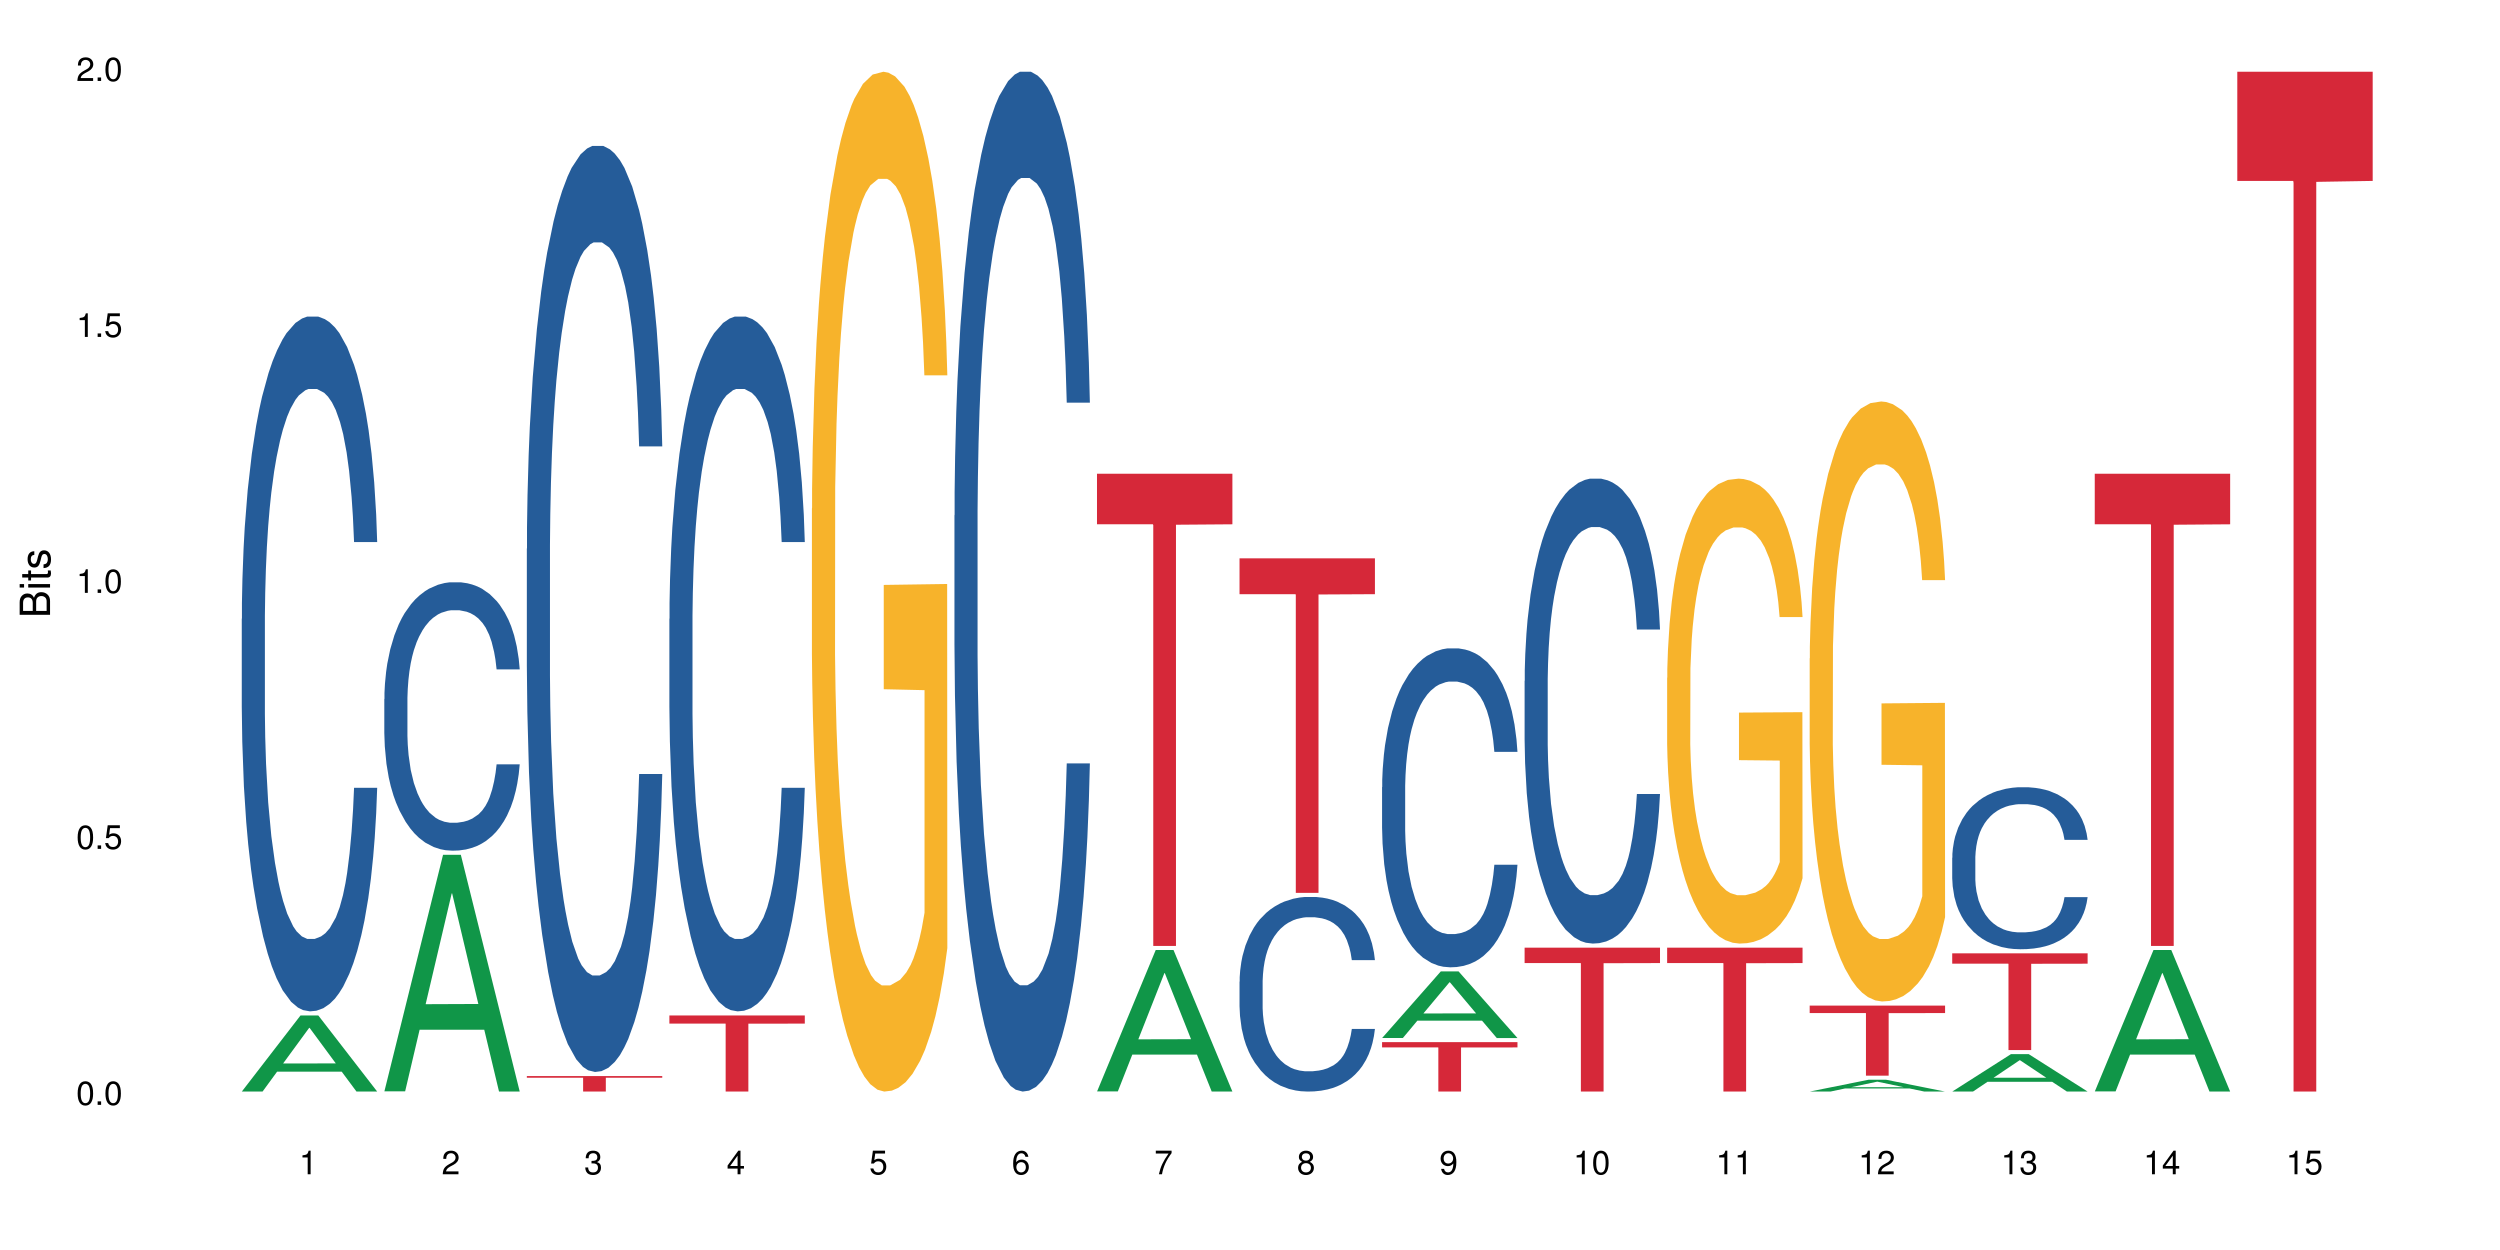 <?xml version="1.0" encoding="UTF-8"?>
<svg xmlns="http://www.w3.org/2000/svg" xmlns:xlink="http://www.w3.org/1999/xlink" width="720pt" height="360pt" viewBox="0 0 720 360" version="1.1">
<defs>
<g>
<symbol overflow="visible" id="glyph0-0">
<path style="stroke:none;" d=""/>
</symbol>
<symbol overflow="visible" id="glyph0-1">
<path style="stroke:none;" d="M 2.641 -6.797 C 2 -6.797 1.422 -6.531 1.078 -6.047 C 0.641 -5.453 0.406 -4.547 0.406 -3.297 C 0.406 -1 1.188 0.219 2.641 0.219 C 4.078 0.219 4.859 -1 4.859 -3.234 C 4.859 -4.562 4.656 -5.438 4.203 -6.047 C 3.844 -6.531 3.281 -6.797 2.641 -6.797 Z M 2.641 -6.047 C 3.547 -6.047 4 -5.125 4 -3.312 C 4 -1.375 3.562 -0.484 2.625 -0.484 C 1.734 -0.484 1.281 -1.422 1.281 -3.281 C 1.281 -5.141 1.734 -6.047 2.641 -6.047 Z M 2.641 -6.047 "/>
</symbol>
<symbol overflow="visible" id="glyph0-2">
<path style="stroke:none;" d="M 1.828 -1 L 0.828 -1 L 0.828 0 L 1.828 0 Z M 1.828 -1 "/>
</symbol>
<symbol overflow="visible" id="glyph0-3">
<path style="stroke:none;" d="M 4.562 -6.797 L 1.062 -6.797 L 0.547 -3.094 L 1.328 -3.094 C 1.719 -3.562 2.047 -3.734 2.578 -3.734 C 3.484 -3.734 4.062 -3.109 4.062 -2.094 C 4.062 -1.125 3.484 -0.531 2.578 -0.531 C 1.828 -0.531 1.375 -0.906 1.188 -1.672 L 0.328 -1.672 C 0.453 -1.109 0.547 -0.844 0.75 -0.594 C 1.125 -0.078 1.828 0.219 2.594 0.219 C 3.969 0.219 4.922 -0.781 4.922 -2.219 C 4.922 -3.562 4.031 -4.484 2.719 -4.484 C 2.25 -4.484 1.859 -4.359 1.469 -4.062 L 1.734 -5.969 L 4.562 -5.969 Z M 4.562 -6.797 "/>
</symbol>
<symbol overflow="visible" id="glyph0-4">
<path style="stroke:none;" d="M 2.484 -4.844 L 2.484 0 L 3.328 0 L 3.328 -6.797 L 2.766 -6.797 C 2.469 -5.75 2.281 -5.609 0.984 -5.453 L 0.984 -4.844 Z M 2.484 -4.844 "/>
</symbol>
<symbol overflow="visible" id="glyph0-5">
<path style="stroke:none;" d="M 4.859 -0.828 L 1.281 -0.828 C 1.359 -1.391 1.672 -1.75 2.5 -2.234 L 3.469 -2.75 C 4.406 -3.266 4.906 -3.969 4.906 -4.812 C 4.906 -5.375 4.672 -5.906 4.266 -6.266 C 3.859 -6.625 3.375 -6.797 2.719 -6.797 C 1.859 -6.797 1.219 -6.5 0.844 -5.922 C 0.609 -5.562 0.5 -5.125 0.484 -4.438 L 1.328 -4.438 C 1.359 -4.906 1.406 -5.188 1.531 -5.406 C 1.75 -5.812 2.188 -6.062 2.703 -6.062 C 3.469 -6.062 4.031 -5.516 4.031 -4.781 C 4.031 -4.25 3.719 -3.797 3.125 -3.438 L 2.234 -2.938 C 0.812 -2.141 0.406 -1.5 0.328 0 L 4.859 0 Z M 4.859 -0.828 "/>
</symbol>
<symbol overflow="visible" id="glyph0-6">
<path style="stroke:none;" d="M 2.125 -3.125 L 2.578 -3.125 C 3.516 -3.125 3.984 -2.703 3.984 -1.891 C 3.984 -1.031 3.469 -0.531 2.578 -0.531 C 1.656 -0.531 1.203 -0.984 1.156 -1.969 L 0.312 -1.969 C 0.344 -1.422 0.438 -1.078 0.609 -0.766 C 0.953 -0.109 1.625 0.219 2.547 0.219 C 3.953 0.219 4.859 -0.609 4.859 -1.906 C 4.859 -2.766 4.516 -3.25 3.703 -3.516 C 4.344 -3.766 4.656 -4.25 4.656 -4.938 C 4.656 -6.109 3.875 -6.797 2.578 -6.797 C 1.203 -6.797 0.484 -6.047 0.453 -4.609 L 1.297 -4.609 C 1.312 -5.016 1.344 -5.25 1.453 -5.453 C 1.641 -5.828 2.062 -6.062 2.594 -6.062 C 3.344 -6.062 3.797 -5.625 3.797 -4.906 C 3.797 -4.422 3.609 -4.141 3.25 -3.984 C 3.016 -3.891 2.719 -3.844 2.125 -3.844 Z M 2.125 -3.125 "/>
</symbol>
<symbol overflow="visible" id="glyph0-7">
<path style="stroke:none;" d="M 3.141 -1.625 L 3.141 0 L 3.984 0 L 3.984 -1.625 L 4.984 -1.625 L 4.984 -2.391 L 3.984 -2.391 L 3.984 -6.797 L 3.359 -6.797 L 0.266 -2.516 L 0.266 -1.625 Z M 3.141 -2.391 L 1 -2.391 L 3.141 -5.359 Z M 3.141 -2.391 "/>
</symbol>
<symbol overflow="visible" id="glyph0-8">
<path style="stroke:none;" d="M 4.781 -5.031 C 4.609 -6.141 3.891 -6.797 2.844 -6.797 C 2.094 -6.797 1.422 -6.438 1.031 -5.828 C 0.609 -5.172 0.406 -4.344 0.406 -3.094 C 0.406 -1.953 0.578 -1.234 0.984 -0.625 C 1.359 -0.078 1.953 0.219 2.703 0.219 C 3.984 0.219 4.922 -0.734 4.922 -2.078 C 4.922 -3.344 4.062 -4.234 2.844 -4.234 C 2.172 -4.234 1.641 -3.969 1.281 -3.469 C 1.281 -5.125 1.828 -6.047 2.797 -6.047 C 3.391 -6.047 3.797 -5.672 3.938 -5.031 Z M 2.734 -3.484 C 3.547 -3.484 4.062 -2.922 4.062 -2 C 4.062 -1.156 3.484 -0.531 2.703 -0.531 C 1.922 -0.531 1.328 -1.188 1.328 -2.047 C 1.328 -2.891 1.906 -3.484 2.734 -3.484 Z M 2.734 -3.484 "/>
</symbol>
<symbol overflow="visible" id="glyph0-9">
<path style="stroke:none;" d="M 4.984 -6.797 L 0.438 -6.797 L 0.438 -5.969 L 4.109 -5.969 C 2.5 -3.656 1.828 -2.234 1.328 0 L 2.219 0 C 2.594 -2.172 3.453 -4.047 4.984 -6.094 Z M 4.984 -6.797 "/>
</symbol>
<symbol overflow="visible" id="glyph0-10">
<path style="stroke:none;" d="M 3.75 -3.578 C 4.453 -4 4.688 -4.344 4.688 -4.984 C 4.688 -6.047 3.844 -6.797 2.641 -6.797 C 1.438 -6.797 0.594 -6.047 0.594 -4.984 C 0.594 -4.359 0.828 -4.016 1.516 -3.578 C 0.734 -3.203 0.359 -2.641 0.359 -1.891 C 0.359 -0.641 1.297 0.219 2.641 0.219 C 3.984 0.219 4.922 -0.641 4.922 -1.875 C 4.922 -2.641 4.531 -3.203 3.75 -3.578 Z M 2.641 -6.047 C 3.359 -6.047 3.812 -5.625 3.812 -4.969 C 3.812 -4.344 3.344 -3.922 2.641 -3.922 C 1.922 -3.922 1.453 -4.344 1.453 -4.984 C 1.453 -5.625 1.922 -6.047 2.641 -6.047 Z M 2.641 -3.203 C 3.484 -3.203 4.062 -2.672 4.062 -1.875 C 4.062 -1.062 3.484 -0.531 2.625 -0.531 C 1.797 -0.531 1.219 -1.078 1.219 -1.875 C 1.219 -2.672 1.797 -3.203 2.641 -3.203 Z M 2.641 -3.203 "/>
</symbol>
<symbol overflow="visible" id="glyph0-11">
<path style="stroke:none;" d="M 0.516 -1.547 C 0.672 -0.438 1.406 0.219 2.438 0.219 C 3.188 0.219 3.859 -0.141 4.266 -0.75 C 4.688 -1.406 4.891 -2.25 4.891 -3.484 C 4.891 -4.625 4.703 -5.359 4.312 -5.953 C 3.938 -6.5 3.344 -6.797 2.594 -6.797 C 1.297 -6.797 0.359 -5.844 0.359 -4.516 C 0.359 -3.25 1.234 -2.344 2.453 -2.344 C 3.094 -2.344 3.562 -2.578 4.016 -3.109 C 4 -1.453 3.469 -0.531 2.5 -0.531 C 1.906 -0.531 1.484 -0.906 1.359 -1.547 Z M 2.578 -6.062 C 3.375 -6.062 3.969 -5.406 3.969 -4.531 C 3.969 -3.688 3.375 -3.094 2.547 -3.094 C 1.734 -3.094 1.234 -3.672 1.234 -4.578 C 1.234 -5.438 1.797 -6.062 2.578 -6.062 Z M 2.578 -6.062 "/>
</symbol>
<symbol overflow="visible" id="glyph1-0">
<path style="stroke:none;" d=""/>
</symbol>
<symbol overflow="visible" id="glyph1-1">
<path style="stroke:none;" d="M 0 -0.953 L 0 -4.891 C 0 -5.719 -0.234 -6.344 -0.734 -6.797 C -1.188 -7.234 -1.812 -7.469 -2.5 -7.469 C -3.547 -7.469 -4.188 -7 -4.625 -5.875 C -4.984 -6.672 -5.641 -7.094 -6.531 -7.094 C -7.156 -7.094 -7.734 -6.859 -8.141 -6.391 C -8.562 -5.938 -8.75 -5.344 -8.75 -4.5 L -8.75 -0.953 Z M -4.984 -2.062 L -7.766 -2.062 L -7.766 -4.219 C -7.766 -4.844 -7.688 -5.203 -7.453 -5.5 C -7.219 -5.812 -6.859 -5.969 -6.375 -5.969 C -5.906 -5.969 -5.531 -5.812 -5.297 -5.5 C -5.062 -5.203 -4.984 -4.844 -4.984 -4.219 Z M -0.984 -2.062 L -4 -2.062 L -4 -4.781 C -4 -5.328 -3.859 -5.688 -3.578 -5.953 C -3.297 -6.219 -2.922 -6.359 -2.484 -6.359 C -2.062 -6.359 -1.688 -6.219 -1.406 -5.953 C -1.109 -5.688 -0.984 -5.328 -0.984 -4.781 Z M -0.984 -2.062 "/>
</symbol>
<symbol overflow="visible" id="glyph1-2">
<path style="stroke:none;" d="M -6.281 -1.797 L -6.281 -0.797 L 0 -0.797 L 0 -1.797 Z M -8.75 -1.797 L -8.75 -0.797 L -7.484 -0.797 L -7.484 -1.797 Z M -8.75 -1.797 "/>
</symbol>
<symbol overflow="visible" id="glyph1-3">
<path style="stroke:none;" d="M -6.281 -3.047 L -6.281 -2.016 L -8.016 -2.016 L -8.016 -1.016 L -6.281 -1.016 L -6.281 -0.172 L -5.469 -0.172 L -5.469 -1.016 L -0.719 -1.016 C -0.078 -1.016 0.281 -1.453 0.281 -2.234 C 0.281 -2.469 0.25 -2.719 0.188 -3.047 L -0.641 -3.047 C -0.609 -2.922 -0.594 -2.766 -0.594 -2.562 C -0.594 -2.141 -0.719 -2.016 -1.156 -2.016 L -5.469 -2.016 L -5.469 -3.047 Z M -6.281 -3.047 "/>
</symbol>
<symbol overflow="visible" id="glyph1-4">
<path style="stroke:none;" d="M -4.531 -5.25 C -5.766 -5.25 -6.469 -4.422 -6.469 -2.969 C -6.469 -1.516 -5.719 -0.562 -4.547 -0.562 C -3.562 -0.562 -3.094 -1.062 -2.734 -2.562 L -2.516 -3.484 C -2.344 -4.188 -2.094 -4.469 -1.625 -4.469 C -1.047 -4.469 -0.641 -3.875 -0.641 -3 C -0.641 -2.453 -0.797 -2 -1.062 -1.75 C -1.25 -1.594 -1.422 -1.531 -1.875 -1.469 L -1.875 -0.406 C -0.422 -0.453 0.281 -1.266 0.281 -2.922 C 0.281 -4.5 -0.5 -5.516 -1.719 -5.516 C -2.656 -5.516 -3.172 -4.984 -3.469 -3.734 L -3.703 -2.766 C -3.891 -1.953 -4.156 -1.609 -4.594 -1.609 C -5.172 -1.609 -5.547 -2.125 -5.547 -2.938 C -5.547 -3.75 -5.203 -4.172 -4.531 -4.203 Z M -4.531 -5.25 "/>
</symbol>
</g>
</defs>
<g id="surface16108">
<rect x="0" y="0" width="720" height="360" style="fill:rgb(100%,100%,100%);fill-opacity:1;stroke:none;"/>
<path style=" stroke:none;fill-rule:nonzero;fill:rgb(6.275%,58.824%,28.235%);fill-opacity:1;" d="M 69.629 314.352 L 69.672 314.328 L 86.547 292.453 L 91.672 292.453 L 108.629 314.371 L 102.668 314.371 L 98.418 308.648 L 79.797 308.648 L 75.629 314.352 L 69.629 314.352 L 81.586 306.281 L 96.711 306.262 L 89.172 296.035 L 89.086 296.012 L 89.004 296.074 L 81.547 306.262 L 81.586 306.281 Z M 69.629 314.352 "/>
<path style=" stroke:none;fill-rule:nonzero;fill:rgb(14.51%,36.078%,60%);fill-opacity:1;" d="M 69.629 178.238 L 69.676 178.059 L 69.676 173.668 L 69.82 166.715 L 70.152 157.938 L 70.484 151.902 L 71.34 141.109 L 72.531 130.684 L 73.766 122.637 L 74.672 117.883 L 75.48 114.223 L 77.332 107.457 L 78.523 103.98 L 79.809 100.871 L 81.375 97.762 L 82.52 95.934 L 85.086 93.008 L 86.988 91.727 L 88.461 91.18 L 91.648 91.18 L 93.551 91.91 L 94.93 92.824 L 96.453 94.289 L 97.738 95.934 L 99.973 99.957 L 101.969 105.078 L 102.871 108.004 L 104.301 113.676 L 105.395 119.16 L 106.156 123.918 L 107.012 130.684 L 107.77 138.914 L 108.344 148.242 L 108.629 156.109 L 101.969 156.109 L 101.637 148.793 L 101.258 143.121 L 100.543 135.625 L 99.828 130.32 L 98.832 125.016 L 97.926 121.539 L 96.691 118.066 L 95.598 115.871 L 94.453 114.223 L 93.359 113.125 L 91.27 112.027 L 88.844 112.027 L 87.938 112.395 L 86.086 113.859 L 85.086 115.137 L 83.66 117.699 L 82.66 120.078 L 81.473 123.734 L 80.664 126.844 L 79.664 131.598 L 78.949 135.805 L 78.141 141.844 L 77.668 146.414 L 77.238 151.535 L 76.859 157.57 L 76.574 163.973 L 76.383 170.742 L 76.289 177.324 L 76.289 205.676 L 76.383 212.258 L 76.621 219.941 L 77.238 231.098 L 78.141 240.793 L 79.188 248.473 L 80.188 253.961 L 80.758 256.523 L 81.52 259.449 L 82.707 263.105 L 84.422 266.766 L 85.418 268.227 L 86.941 269.691 L 88.512 270.422 L 90.602 270.422 L 92.457 269.691 L 93.695 268.777 L 94.977 267.312 L 96.738 264.203 L 97.832 261.277 L 98.781 257.801 L 99.496 254.328 L 99.973 251.402 L 100.684 245.73 L 101.258 239.512 L 101.684 233.109 L 101.969 226.891 L 108.629 226.891 L 108.344 234.207 L 107.914 241.34 L 107.484 246.645 L 106.82 253.047 L 106.059 258.719 L 104.965 265.117 L 104.062 269.324 L 102.871 273.898 L 101.777 277.371 L 100.59 280.48 L 98.832 284.141 L 97.688 285.969 L 96.453 287.617 L 94.977 289.078 L 93.125 290.359 L 91.125 291.09 L 89.27 291.273 L 87.273 290.906 L 85.801 290.176 L 83.848 288.531 L 81.426 285.238 L 79.664 281.762 L 78.285 278.289 L 77.098 274.629 L 75.766 269.691 L 74.051 261.645 L 73.008 255.426 L 72.293 250.305 L 71.484 243.172 L 70.914 236.77 L 70.246 226.527 L 69.773 213.539 L 69.629 203.48 Z M 69.629 178.238 "/>
<path style=" stroke:none;fill-rule:nonzero;fill:rgb(6.275%,58.824%,28.235%);fill-opacity:1;" d="M 110.68 314.305 L 110.723 314.242 L 127.598 246.18 L 132.719 246.18 L 149.68 314.371 L 143.719 314.371 L 139.469 296.57 L 120.848 296.57 L 116.68 314.305 L 110.68 314.305 L 122.637 289.207 L 137.762 289.145 L 130.223 257.32 L 130.137 257.258 L 130.055 257.449 L 122.598 289.145 L 122.637 289.207 Z M 110.68 314.305 "/>
<path style=" stroke:none;fill-rule:nonzero;fill:rgb(14.51%,36.078%,60%);fill-opacity:1;" d="M 110.68 201.336 L 110.727 201.266 L 110.727 199.57 L 110.871 196.883 L 111.203 193.492 L 111.535 191.16 L 112.391 186.992 L 113.582 182.965 L 114.816 179.855 L 115.723 178.02 L 116.531 176.605 L 118.383 173.992 L 119.574 172.648 L 120.859 171.449 L 122.426 170.246 L 123.57 169.539 L 126.137 168.41 L 128.039 167.914 L 129.512 167.703 L 132.699 167.703 L 134.602 167.984 L 135.98 168.34 L 137.504 168.902 L 138.789 169.539 L 141.023 171.094 L 143.02 173.074 L 143.922 174.203 L 145.352 176.395 L 146.445 178.512 L 147.207 180.352 L 148.062 182.965 L 148.82 186.145 L 149.395 189.746 L 149.68 192.785 L 143.02 192.785 L 142.688 189.961 L 142.305 187.77 L 141.594 184.871 L 140.879 182.824 L 139.883 180.773 L 138.977 179.434 L 137.742 178.09 L 136.648 177.242 L 135.504 176.605 L 134.41 176.18 L 132.32 175.758 L 129.895 175.758 L 128.988 175.898 L 127.137 176.465 L 126.137 176.957 L 124.711 177.949 L 123.711 178.867 L 122.523 180.281 L 121.715 181.48 L 120.715 183.316 L 120 184.941 L 119.191 187.273 L 118.719 189.043 L 118.289 191.02 L 117.91 193.352 L 117.625 195.824 L 117.434 198.438 L 117.34 200.98 L 117.34 211.934 L 117.434 214.477 L 117.672 217.445 L 118.289 221.754 L 119.191 225.5 L 120.238 228.469 L 121.238 230.586 L 121.809 231.578 L 122.57 232.707 L 123.758 234.121 L 125.473 235.535 L 126.469 236.098 L 127.992 236.664 L 129.562 236.945 L 131.652 236.945 L 133.508 236.664 L 134.746 236.312 L 136.027 235.746 L 137.789 234.543 L 138.883 233.414 L 139.832 232.07 L 140.547 230.73 L 141.023 229.598 L 141.734 227.406 L 142.305 225.004 L 142.734 222.531 L 143.02 220.129 L 149.68 220.129 L 149.395 222.957 L 148.965 225.711 L 148.535 227.762 L 147.871 230.234 L 147.109 232.426 L 146.016 234.898 L 145.113 236.523 L 143.922 238.289 L 142.828 239.633 L 141.641 240.832 L 139.883 242.246 L 138.738 242.953 L 137.504 243.59 L 136.027 244.152 L 134.176 244.648 L 132.176 244.93 L 130.32 245 L 128.324 244.859 L 126.852 244.578 L 124.898 243.941 L 122.473 242.668 L 120.715 241.328 L 119.336 239.984 L 118.148 238.57 L 116.816 236.664 L 115.102 233.555 L 114.059 231.152 L 113.344 229.176 L 112.535 226.418 L 111.965 223.945 L 111.297 219.988 L 110.824 214.973 L 110.68 211.086 Z M 110.68 201.336 "/>
<path style=" stroke:none;fill-rule:nonzero;fill:rgb(14.51%,36.078%,60%);fill-opacity:1;" d="M 151.73 158.07 L 151.777 157.828 L 151.777 151.977 L 151.922 142.711 L 152.254 131.012 L 152.586 122.965 L 153.441 108.582 L 154.633 94.688 L 155.867 83.957 L 156.773 77.621 L 157.582 72.746 L 159.434 63.723 L 160.625 59.094 L 161.91 54.949 L 163.477 50.805 L 164.617 48.367 L 167.188 44.465 L 169.09 42.758 L 170.562 42.027 L 173.75 42.027 L 175.652 43.004 L 177.031 44.223 L 178.555 46.172 L 179.84 48.367 L 182.074 53.73 L 184.07 60.555 L 184.973 64.457 L 186.402 72.012 L 187.496 79.328 L 188.254 85.664 L 189.113 94.688 L 189.871 105.656 L 190.445 118.09 L 190.73 128.57 L 184.07 128.57 L 183.738 118.82 L 183.355 111.262 L 182.645 101.27 L 181.93 94.199 L 180.934 87.129 L 180.027 82.496 L 178.793 77.863 L 177.699 74.938 L 176.555 72.746 L 175.461 71.281 L 173.371 69.82 L 170.945 69.82 L 170.039 70.309 L 168.188 72.258 L 167.188 73.965 L 165.762 77.375 L 164.762 80.547 L 163.574 85.422 L 162.766 89.566 L 161.766 95.906 L 161.051 101.512 L 160.242 109.555 L 159.77 115.652 L 159.34 122.477 L 158.961 130.523 L 158.676 139.055 L 158.484 148.074 L 158.391 156.852 L 158.391 194.637 L 158.484 203.414 L 158.723 213.652 L 159.34 228.523 L 160.242 241.445 L 161.289 251.684 L 162.289 259 L 162.859 262.41 L 163.621 266.312 L 164.809 271.188 L 166.52 276.062 L 167.52 278.016 L 169.043 279.965 L 170.613 280.938 L 172.703 280.938 L 174.559 279.965 L 175.797 278.746 L 177.078 276.793 L 178.84 272.652 L 179.934 268.75 L 180.883 264.117 L 181.598 259.484 L 182.074 255.586 L 182.785 248.027 L 183.355 239.738 L 183.785 231.207 L 184.07 222.918 L 190.73 222.918 L 190.445 232.668 L 190.016 242.176 L 189.586 249.246 L 188.922 257.781 L 188.16 265.336 L 187.066 273.871 L 186.164 279.477 L 184.973 285.57 L 183.879 290.203 L 182.691 294.348 L 180.934 299.223 L 179.789 301.66 L 178.555 303.855 L 177.078 305.805 L 175.227 307.512 L 173.227 308.488 L 171.371 308.73 L 169.375 308.242 L 167.902 307.27 L 165.949 305.074 L 163.523 300.688 L 161.766 296.055 L 160.387 291.422 L 159.199 286.547 L 157.867 279.965 L 156.152 269.238 L 155.105 260.949 L 154.395 254.121 L 153.586 244.613 L 153.016 236.082 L 152.348 222.43 L 151.875 205.121 L 151.73 191.715 Z M 151.73 158.07 "/>
<path style=" stroke:none;fill-rule:nonzero;fill:rgb(83.922%,15.686%,22.353%);fill-opacity:1;" d="M 151.73 309.91 L 190.73 309.91 L 190.73 310.387 L 174.477 310.391 L 174.477 314.371 L 167.938 314.371 L 167.938 310.395 L 167.84 310.387 L 151.73 310.387 Z M 151.73 309.91 "/>
<path style=" stroke:none;fill-rule:nonzero;fill:rgb(14.51%,36.078%,60%);fill-opacity:1;" d="M 192.781 178.238 L 192.828 178.059 L 192.828 173.668 L 192.973 166.715 L 193.305 157.938 L 193.637 151.902 L 194.492 141.109 L 195.684 130.684 L 196.918 122.637 L 197.824 117.883 L 198.633 114.223 L 200.484 107.457 L 201.676 103.98 L 202.957 100.871 L 204.527 97.762 L 205.668 95.934 L 208.238 93.008 L 210.141 91.727 L 211.613 91.18 L 214.801 91.18 L 216.703 91.91 L 218.082 92.824 L 219.605 94.289 L 220.887 95.934 L 223.125 99.957 L 225.121 105.078 L 226.023 108.004 L 227.453 113.676 L 228.547 119.16 L 229.305 123.918 L 230.164 130.684 L 230.922 138.914 L 231.496 148.242 L 231.781 156.109 L 225.121 156.109 L 224.789 148.793 L 224.406 143.121 L 223.695 135.625 L 222.98 130.32 L 221.984 125.016 L 221.078 121.539 L 219.844 118.066 L 218.75 115.871 L 217.605 114.223 L 216.512 113.125 L 214.422 112.027 L 211.996 112.027 L 211.09 112.395 L 209.238 113.859 L 208.238 115.137 L 206.812 117.699 L 205.812 120.078 L 204.625 123.734 L 203.816 126.844 L 202.816 131.598 L 202.102 135.805 L 201.293 141.844 L 200.82 146.414 L 200.391 151.535 L 200.012 157.57 L 199.727 163.973 L 199.535 170.742 L 199.441 177.324 L 199.441 205.676 L 199.535 212.258 L 199.773 219.941 L 200.391 231.098 L 201.293 240.793 L 202.34 248.473 L 203.34 253.961 L 203.91 256.523 L 204.672 259.449 L 205.859 263.105 L 207.57 266.766 L 208.57 268.227 L 210.094 269.691 L 211.664 270.422 L 213.754 270.422 L 215.609 269.691 L 216.848 268.777 L 218.129 267.312 L 219.891 264.203 L 220.984 261.277 L 221.934 257.801 L 222.648 254.328 L 223.125 251.402 L 223.836 245.73 L 224.406 239.512 L 224.836 233.109 L 225.121 226.891 L 231.781 226.891 L 231.496 234.207 L 231.066 241.34 L 230.637 246.645 L 229.973 253.047 L 229.211 258.719 L 228.117 265.117 L 227.215 269.324 L 226.023 273.898 L 224.93 277.371 L 223.742 280.48 L 221.984 284.141 L 220.84 285.969 L 219.605 287.617 L 218.129 289.078 L 216.277 290.359 L 214.277 291.09 L 212.422 291.273 L 210.426 290.906 L 208.953 290.176 L 207 288.531 L 204.574 285.238 L 202.816 281.762 L 201.438 278.289 L 200.25 274.629 L 198.918 269.691 L 197.203 261.645 L 196.156 255.426 L 195.445 250.305 L 194.637 243.172 L 194.066 236.77 L 193.398 226.527 L 192.926 213.539 L 192.781 203.48 Z M 192.781 178.238 "/>
<path style=" stroke:none;fill-rule:nonzero;fill:rgb(83.922%,15.686%,22.353%);fill-opacity:1;" d="M 192.781 292.453 L 231.781 292.453 L 231.781 294.801 L 215.527 294.82 L 215.527 314.371 L 208.988 314.371 L 208.988 294.84 L 208.891 294.801 L 192.781 294.801 Z M 192.781 292.453 "/>
<path style=" stroke:none;fill-rule:nonzero;fill:rgb(96.863%,70.196%,16.863%);fill-opacity:1;" d="M 233.832 146.461 L 233.879 146.191 L 233.879 140.828 L 234.07 128.758 L 234.547 112.129 L 235.164 98.449 L 235.828 87.719 L 236.258 82.086 L 236.973 74.039 L 237.59 68.141 L 239.16 56.07 L 241.156 44.805 L 242.25 39.977 L 243.488 35.414 L 245.246 30.32 L 246.055 28.441 L 248.527 24.148 L 251.332 21.469 L 254.426 20.664 L 255.852 20.93 L 257.801 22.004 L 260.465 24.953 L 261.988 27.637 L 263.176 30.32 L 264.414 33.805 L 265.934 39.172 L 267.359 45.609 L 268.504 52.047 L 269.645 60.094 L 270.594 68.676 L 271.402 78.062 L 272.117 89.328 L 272.543 98.715 L 272.832 108.105 L 266.219 108.105 L 265.84 98.715 L 265.41 91.477 L 264.699 82.625 L 263.984 76.188 L 263.27 71.09 L 261.938 64.117 L 260.797 59.824 L 259.371 56.07 L 257.992 53.656 L 256.422 52.047 L 255.473 51.508 L 252.949 51.508 L 250.668 53.387 L 249.336 55.531 L 248.387 57.68 L 247.055 61.703 L 246.246 64.922 L 245.77 67.066 L 244.344 75.383 L 243.391 82.891 L 242.867 87.988 L 242.203 96.035 L 241.727 103.277 L 241.203 114.004 L 240.918 122.051 L 240.539 140.293 L 240.492 188.574 L 240.633 198.766 L 240.918 209.762 L 241.297 219.418 L 241.871 229.609 L 242.441 237.391 L 243.438 247.852 L 244.297 254.824 L 244.961 259.383 L 246.246 266.625 L 246.77 269.039 L 248.004 273.867 L 249.289 277.625 L 250.859 280.844 L 252.047 282.453 L 253.949 283.793 L 256.375 283.793 L 259.227 282.184 L 261.035 280.039 L 262.273 277.891 L 263.082 276.016 L 264.078 273.062 L 264.793 270.383 L 265.457 267.43 L 266.266 262.871 L 266.266 198.766 L 254.52 198.496 L 254.52 168.457 L 272.781 168.188 L 272.832 273.062 L 271.832 280.305 L 270.594 287.281 L 269.406 292.645 L 268.168 297.203 L 266.41 302.301 L 264.984 305.52 L 262.797 309.273 L 260.797 311.688 L 258.707 313.297 L 256.852 314.102 L 254.664 314.371 L 252.711 313.836 L 250.621 312.227 L 248.957 310.078 L 247.434 307.398 L 245.91 303.91 L 244.008 298.277 L 242.773 293.719 L 241.488 288.086 L 240.203 281.379 L 239.062 274.137 L 238.301 268.504 L 237.543 262.066 L 236.734 254.02 L 235.973 244.898 L 235.402 236.586 L 234.879 227.195 L 234.496 218.344 L 234.117 206.277 L 233.926 196.621 L 233.832 188.305 Z M 233.832 146.461 "/>
<path style=" stroke:none;fill-rule:nonzero;fill:rgb(14.51%,36.078%,60%);fill-opacity:1;" d="M 274.883 148.457 L 274.93 148.188 L 274.93 141.742 L 275.074 131.543 L 275.406 118.656 L 275.738 109.797 L 276.594 93.957 L 277.785 78.652 L 279.02 66.84 L 279.926 59.859 L 280.734 54.492 L 282.586 44.559 L 283.777 39.457 L 285.059 34.891 L 286.629 30.328 L 287.77 27.645 L 290.34 23.348 L 292.242 21.469 L 293.715 20.664 L 296.902 20.664 L 298.805 21.738 L 300.184 23.078 L 301.707 25.227 L 302.988 27.645 L 305.227 33.551 L 307.223 41.066 L 308.125 45.363 L 309.555 53.684 L 310.648 61.738 L 311.406 68.719 L 312.266 78.652 L 313.023 90.734 L 313.594 104.426 L 313.883 115.969 L 307.223 115.969 L 306.891 105.23 L 306.508 96.91 L 305.797 85.902 L 305.082 78.117 L 304.082 70.332 L 303.18 65.23 L 301.945 60.129 L 300.852 56.906 L 299.707 54.492 L 298.613 52.879 L 296.523 51.27 L 294.098 51.27 L 293.191 51.805 L 291.34 53.953 L 290.34 55.832 L 288.914 59.59 L 287.914 63.082 L 286.727 68.449 L 285.918 73.016 L 284.918 79.996 L 284.203 86.172 L 283.395 95.031 L 282.922 101.742 L 282.492 109.258 L 282.113 118.117 L 281.828 127.516 L 281.637 137.449 L 281.539 147.113 L 281.539 188.727 L 281.637 198.391 L 281.875 209.668 L 282.492 226.043 L 283.395 240.273 L 284.441 251.547 L 285.441 259.602 L 286.012 263.359 L 286.773 267.656 L 287.961 273.027 L 289.672 278.395 L 290.672 280.543 L 292.195 282.691 L 293.762 283.766 L 295.855 283.766 L 297.711 282.691 L 298.949 281.348 L 300.23 279.199 L 301.992 274.637 L 303.086 270.34 L 304.035 265.242 L 304.75 260.141 L 305.227 255.844 L 305.938 247.52 L 306.508 238.395 L 306.938 228.996 L 307.223 219.867 L 313.883 219.867 L 313.594 230.609 L 313.168 241.078 L 312.738 248.863 L 312.074 258.262 L 311.312 266.582 L 310.219 275.98 L 309.316 282.152 L 308.125 288.867 L 307.031 293.969 L 305.844 298.531 L 304.082 303.898 L 302.941 306.586 L 301.707 309 L 300.23 311.148 L 298.375 313.027 L 296.379 314.102 L 294.523 314.371 L 292.527 313.832 L 291.051 312.762 L 289.102 310.344 L 286.676 305.512 L 284.918 300.41 L 283.539 295.309 L 282.348 289.941 L 281.02 282.691 L 279.305 270.879 L 278.258 261.75 L 277.547 254.234 L 276.738 243.762 L 276.168 234.367 L 275.5 219.332 L 275.027 200.27 L 274.883 185.504 Z M 274.883 148.457 "/>
<path style=" stroke:none;fill-rule:nonzero;fill:rgb(6.275%,58.824%,28.235%);fill-opacity:1;" d="M 315.934 314.332 L 315.977 314.293 L 332.848 273.605 L 337.973 273.605 L 354.93 314.371 L 348.973 314.371 L 344.723 303.73 L 326.102 303.73 L 321.934 314.332 L 315.934 314.332 L 327.891 299.328 L 343.016 299.289 L 335.473 280.266 L 335.391 280.227 L 335.309 280.344 L 327.848 299.289 L 327.891 299.328 Z M 315.934 314.332 "/>
<path style=" stroke:none;fill-rule:nonzero;fill:rgb(83.922%,15.686%,22.353%);fill-opacity:1;" d="M 315.934 136.438 L 354.93 136.438 L 354.93 150.996 L 338.68 151.125 L 338.68 272.426 L 332.141 272.426 L 332.141 151.25 L 332.043 150.996 L 315.934 150.996 Z M 315.934 136.438 "/>
<path style=" stroke:none;fill-rule:nonzero;fill:rgb(14.51%,36.078%,60%);fill-opacity:1;" d="M 356.984 282.711 L 357.031 282.66 L 357.031 281.434 L 357.176 279.484 L 357.508 277.027 L 357.84 275.336 L 358.695 272.312 L 359.887 269.395 L 361.121 267.141 L 362.023 265.809 L 362.832 264.781 L 364.688 262.887 L 365.879 261.914 L 367.16 261.043 L 368.73 260.172 L 369.871 259.66 L 372.441 258.84 L 374.344 258.48 L 375.816 258.328 L 379.004 258.328 L 380.906 258.535 L 382.285 258.789 L 383.809 259.199 L 385.09 259.66 L 387.328 260.789 L 389.324 262.223 L 390.227 263.043 L 391.656 264.629 L 392.75 266.168 L 393.508 267.5 L 394.367 269.395 L 395.125 271.699 L 395.695 274.312 L 395.98 276.516 L 389.324 276.516 L 388.992 274.465 L 388.609 272.875 L 387.898 270.777 L 387.184 269.293 L 386.184 267.805 L 385.281 266.832 L 384.047 265.859 L 382.953 265.246 L 381.809 264.781 L 380.715 264.477 L 378.625 264.168 L 376.199 264.168 L 375.293 264.27 L 373.438 264.68 L 372.441 265.039 L 371.016 265.758 L 370.016 266.422 L 368.828 267.445 L 368.02 268.316 L 367.02 269.648 L 366.305 270.828 L 365.496 272.52 L 365.023 273.801 L 364.594 275.234 L 364.215 276.926 L 363.926 278.719 L 363.738 280.613 L 363.641 282.457 L 363.641 290.398 L 363.738 292.242 L 363.977 294.391 L 364.594 297.516 L 365.496 300.23 L 366.543 302.383 L 367.543 303.922 L 368.113 304.637 L 368.875 305.457 L 370.062 306.48 L 371.773 307.508 L 372.773 307.918 L 374.297 308.324 L 375.863 308.531 L 377.957 308.531 L 379.812 308.324 L 381.047 308.07 L 382.332 307.66 L 384.094 306.789 L 385.188 305.969 L 386.137 304.996 L 386.852 304.023 L 387.328 303.203 L 388.039 301.613 L 388.609 299.875 L 389.039 298.082 L 389.324 296.34 L 395.98 296.34 L 395.695 298.387 L 395.27 300.387 L 394.84 301.871 L 394.176 303.664 L 393.414 305.254 L 392.32 307.047 L 391.418 308.223 L 390.227 309.504 L 389.133 310.477 L 387.945 311.348 L 386.184 312.371 L 385.043 312.887 L 383.809 313.348 L 382.332 313.758 L 380.477 314.113 L 378.48 314.32 L 376.625 314.371 L 374.629 314.27 L 373.152 314.062 L 371.203 313.602 L 368.777 312.68 L 367.02 311.707 L 365.641 310.734 L 364.449 309.711 L 363.121 308.324 L 361.406 306.07 L 360.359 304.332 L 359.648 302.895 L 358.84 300.898 L 358.27 299.105 L 357.602 296.238 L 357.125 292.598 L 356.984 289.781 Z M 356.984 282.711 "/>
<path style=" stroke:none;fill-rule:nonzero;fill:rgb(83.922%,15.686%,22.353%);fill-opacity:1;" d="M 356.984 160.809 L 395.98 160.809 L 395.98 171.121 L 379.73 171.211 L 379.73 257.148 L 373.191 257.148 L 373.191 171.305 L 373.094 171.121 L 356.984 171.121 Z M 356.984 160.809 "/>
<path style=" stroke:none;fill-rule:nonzero;fill:rgb(6.275%,58.824%,28.235%);fill-opacity:1;" d="M 398.035 298.938 L 398.078 298.922 L 414.949 279.77 L 420.074 279.77 L 437.031 298.957 L 431.074 298.957 L 426.824 293.949 L 408.199 293.949 L 404.035 298.938 L 398.035 298.938 L 409.992 291.875 L 425.117 291.859 L 417.574 282.902 L 417.492 282.883 L 417.41 282.938 L 409.949 291.859 L 409.992 291.875 Z M 398.035 298.938 "/>
<path style=" stroke:none;fill-rule:nonzero;fill:rgb(14.51%,36.078%,60%);fill-opacity:1;" d="M 398.035 226.699 L 398.082 226.617 L 398.082 224.602 L 398.227 221.41 L 398.559 217.379 L 398.891 214.609 L 399.746 209.656 L 400.938 204.867 L 402.172 201.176 L 403.074 198.992 L 403.883 197.312 L 405.738 194.207 L 406.93 192.609 L 408.211 191.184 L 409.781 189.754 L 410.922 188.918 L 413.492 187.574 L 415.395 186.984 L 416.867 186.734 L 420.055 186.734 L 421.957 187.07 L 423.336 187.488 L 424.859 188.16 L 426.141 188.918 L 428.379 190.762 L 430.375 193.113 L 431.277 194.457 L 432.707 197.059 L 433.801 199.578 L 434.559 201.762 L 435.414 204.867 L 436.176 208.648 L 436.746 212.93 L 437.031 216.539 L 430.375 216.539 L 430.043 213.18 L 429.66 210.578 L 428.949 207.137 L 428.234 204.699 L 427.234 202.266 L 426.332 200.672 L 425.098 199.074 L 424 198.066 L 422.859 197.312 L 421.766 196.809 L 419.676 196.305 L 417.25 196.305 L 416.344 196.473 L 414.488 197.145 L 413.492 197.73 L 412.066 198.906 L 411.066 200 L 409.875 201.68 L 409.07 203.105 L 408.07 205.289 L 407.355 207.219 L 406.547 209.992 L 406.07 212.09 L 405.645 214.441 L 405.266 217.211 L 404.977 220.148 L 404.789 223.258 L 404.691 226.281 L 404.691 239.293 L 404.789 242.316 L 405.027 245.844 L 405.645 250.965 L 406.547 255.414 L 407.594 258.941 L 408.594 261.461 L 409.164 262.637 L 409.926 263.98 L 411.113 265.656 L 412.824 267.336 L 413.824 268.008 L 415.348 268.68 L 416.914 269.016 L 419.008 269.016 L 420.863 268.68 L 422.098 268.262 L 423.383 267.59 L 425.145 266.16 L 426.238 264.816 L 427.188 263.223 L 427.902 261.629 L 428.379 260.285 L 429.09 257.68 L 429.66 254.828 L 430.09 251.887 L 430.375 249.035 L 437.031 249.035 L 436.746 252.391 L 436.32 255.668 L 435.891 258.102 L 435.227 261.039 L 434.465 263.645 L 433.371 266.582 L 432.469 268.512 L 431.277 270.613 L 430.184 272.207 L 428.996 273.633 L 427.234 275.312 L 426.094 276.152 L 424.859 276.91 L 423.383 277.582 L 421.527 278.168 L 419.531 278.504 L 417.676 278.59 L 415.68 278.422 L 414.203 278.086 L 412.254 277.328 L 409.828 275.816 L 408.07 274.223 L 406.691 272.625 L 405.5 270.949 L 404.168 268.68 L 402.457 264.984 L 401.41 262.133 L 400.699 259.781 L 399.891 256.508 L 399.32 253.566 L 398.652 248.867 L 398.176 242.902 L 398.035 238.285 Z M 398.035 226.699 "/>
<path style=" stroke:none;fill-rule:nonzero;fill:rgb(83.922%,15.686%,22.353%);fill-opacity:1;" d="M 398.035 300.137 L 437.031 300.137 L 437.031 301.66 L 420.781 301.672 L 420.781 314.371 L 414.242 314.371 L 414.242 301.688 L 414.145 301.66 L 398.035 301.66 Z M 398.035 300.137 "/>
<path style=" stroke:none;fill-rule:nonzero;fill:rgb(14.51%,36.078%,60%);fill-opacity:1;" d="M 439.086 196.109 L 439.133 195.984 L 439.133 193.047 L 439.277 188.398 L 439.609 182.523 L 439.941 178.484 L 440.797 171.262 L 441.988 164.285 L 443.223 158.898 L 444.125 155.719 L 444.934 153.27 L 446.789 148.738 L 447.98 146.414 L 449.262 144.332 L 450.832 142.254 L 451.973 141.027 L 454.543 139.07 L 456.445 138.215 L 457.918 137.848 L 461.105 137.848 L 463.008 138.336 L 464.387 138.949 L 465.91 139.926 L 467.191 141.027 L 469.43 143.723 L 471.426 147.148 L 472.328 149.105 L 473.754 152.902 L 474.852 156.574 L 475.609 159.758 L 476.465 164.285 L 477.227 169.793 L 477.797 176.035 L 478.082 181.297 L 471.426 181.297 L 471.094 176.402 L 470.711 172.609 L 470 167.59 L 469.285 164.039 L 468.285 160.492 L 467.383 158.164 L 466.145 155.84 L 465.051 154.371 L 463.91 153.27 L 462.816 152.535 L 460.727 151.801 L 458.301 151.801 L 457.395 152.047 L 455.539 153.023 L 454.543 153.883 L 453.117 155.594 L 452.117 157.188 L 450.926 159.633 L 450.117 161.715 L 449.121 164.898 L 448.406 167.711 L 447.598 171.75 L 447.121 174.812 L 446.695 178.238 L 446.312 182.277 L 446.027 186.562 L 445.84 191.09 L 445.742 195.496 L 445.742 214.469 L 445.84 218.875 L 446.078 224.016 L 446.695 231.48 L 447.598 237.969 L 448.645 243.109 L 449.645 246.781 L 450.215 248.496 L 450.977 250.453 L 452.164 252.902 L 453.875 255.348 L 454.875 256.328 L 456.398 257.309 L 457.965 257.797 L 460.059 257.797 L 461.914 257.309 L 463.148 256.695 L 464.434 255.715 L 466.195 253.637 L 467.289 251.676 L 468.238 249.352 L 468.953 247.027 L 469.43 245.066 L 470.141 241.273 L 470.711 237.113 L 471.141 232.828 L 471.426 228.668 L 478.082 228.668 L 477.797 233.562 L 477.371 238.336 L 476.941 241.887 L 476.277 246.168 L 475.516 249.965 L 474.422 254.246 L 473.52 257.062 L 472.328 260.121 L 471.234 262.449 L 470.047 264.527 L 468.285 266.977 L 467.145 268.199 L 465.91 269.305 L 464.434 270.281 L 462.578 271.141 L 460.582 271.629 L 458.727 271.75 L 456.73 271.508 L 455.254 271.016 L 453.305 269.914 L 450.879 267.711 L 449.121 265.387 L 447.742 263.059 L 446.551 260.613 L 445.219 257.309 L 443.508 251.922 L 442.461 247.762 L 441.75 244.332 L 440.941 239.559 L 440.371 235.277 L 439.703 228.422 L 439.227 219.73 L 439.086 213 Z M 439.086 196.109 "/>
<path style=" stroke:none;fill-rule:nonzero;fill:rgb(83.922%,15.686%,22.353%);fill-opacity:1;" d="M 439.086 272.93 L 478.082 272.93 L 478.082 277.367 L 461.832 277.406 L 461.832 314.371 L 455.293 314.371 L 455.293 277.445 L 455.195 277.367 L 439.086 277.367 Z M 439.086 272.93 "/>
<path style=" stroke:none;fill-rule:nonzero;fill:rgb(96.863%,70.196%,16.863%);fill-opacity:1;" d="M 480.137 195.199 L 480.184 195.078 L 480.184 192.633 L 480.375 187.129 L 480.848 179.547 L 481.469 173.309 L 482.133 168.418 L 482.562 165.852 L 483.273 162.184 L 483.895 159.492 L 485.461 153.988 L 487.461 148.852 L 488.555 146.652 L 489.789 144.574 L 491.551 142.25 L 492.359 141.395 L 494.832 139.438 L 497.637 138.215 L 500.73 137.848 L 502.156 137.969 L 504.105 138.457 L 506.77 139.805 L 508.289 141.027 L 509.48 142.25 L 510.715 143.84 L 512.238 146.285 L 513.664 149.219 L 514.805 152.152 L 515.949 155.824 L 516.898 159.734 L 517.707 164.016 L 518.422 169.152 L 518.848 173.434 L 519.133 177.711 L 512.523 177.711 L 512.145 173.434 L 511.715 170.129 L 511 166.094 L 510.289 163.16 L 509.574 160.836 L 508.242 157.656 L 507.102 155.699 L 505.676 153.988 L 504.297 152.887 L 502.727 152.152 L 501.773 151.91 L 499.254 151.91 L 496.973 152.766 L 495.641 153.742 L 494.688 154.723 L 493.359 156.555 L 492.551 158.023 L 492.074 159.004 L 490.648 162.793 L 489.695 166.219 L 489.172 168.539 L 488.508 172.211 L 488.031 175.512 L 487.508 180.402 L 487.223 184.07 L 486.844 192.387 L 486.793 214.398 L 486.938 219.047 L 487.223 224.059 L 487.602 228.461 L 488.172 233.109 L 488.746 236.656 L 489.742 241.422 L 490.598 244.602 L 491.266 246.684 L 492.551 249.984 L 493.07 251.086 L 494.309 253.285 L 495.594 254.996 L 497.164 256.465 L 498.352 257.199 L 500.254 257.809 L 502.68 257.809 L 505.531 257.078 L 507.34 256.098 L 508.578 255.121 L 509.387 254.266 L 510.383 252.918 L 511.098 251.695 L 511.762 250.352 L 512.57 248.273 L 512.57 219.047 L 500.824 218.922 L 500.824 205.227 L 519.086 205.105 L 519.133 252.918 L 518.137 256.219 L 516.898 259.398 L 515.711 261.844 L 514.473 263.926 L 512.715 266.246 L 511.289 267.715 L 509.098 269.426 L 507.102 270.527 L 505.008 271.262 L 503.156 271.629 L 500.969 271.75 L 499.016 271.508 L 496.926 270.773 L 495.262 269.793 L 493.738 268.57 L 492.215 266.98 L 490.312 264.414 L 489.078 262.336 L 487.793 259.766 L 486.508 256.711 L 485.367 253.406 L 484.605 250.84 L 483.848 247.906 L 483.039 244.234 L 482.277 240.078 L 481.707 236.289 L 481.184 232.008 L 480.801 227.973 L 480.422 222.469 L 480.23 218.066 L 480.137 214.277 Z M 480.137 195.199 "/>
<path style=" stroke:none;fill-rule:nonzero;fill:rgb(83.922%,15.686%,22.353%);fill-opacity:1;" d="M 480.137 272.93 L 519.133 272.93 L 519.133 277.367 L 502.883 277.406 L 502.883 314.371 L 496.344 314.371 L 496.344 277.445 L 496.246 277.367 L 480.137 277.367 Z M 480.137 272.93 "/>
<path style=" stroke:none;fill-rule:nonzero;fill:rgb(6.275%,58.824%,28.235%);fill-opacity:1;" d="M 521.188 314.367 L 521.227 314.363 L 538.102 310.973 L 543.227 310.973 L 560.184 314.371 L 554.227 314.371 L 549.977 313.484 L 531.352 313.484 L 527.188 314.367 L 521.188 314.367 L 533.145 313.117 L 548.27 313.113 L 540.727 311.527 L 540.645 311.523 L 540.562 311.535 L 533.102 313.113 L 533.145 313.117 Z M 521.188 314.367 "/>
<path style=" stroke:none;fill-rule:nonzero;fill:rgb(96.863%,70.196%,16.863%);fill-opacity:1;" d="M 521.188 189.637 L 521.234 189.48 L 521.234 186.324 L 521.426 179.223 L 521.898 169.438 L 522.52 161.391 L 523.184 155.078 L 523.613 151.762 L 524.324 147.027 L 524.945 143.559 L 526.512 136.457 L 528.512 129.828 L 529.605 126.988 L 530.84 124.305 L 532.602 121.305 L 533.41 120.199 L 535.883 117.676 L 538.688 116.098 L 541.781 115.625 L 543.207 115.781 L 545.156 116.414 L 547.82 118.148 L 549.34 119.727 L 550.531 121.305 L 551.766 123.355 L 553.289 126.512 L 554.715 130.301 L 555.855 134.09 L 557 138.824 L 557.949 143.871 L 558.758 149.395 L 559.473 156.023 L 559.898 161.547 L 560.184 167.07 L 553.574 167.07 L 553.195 161.547 L 552.766 157.285 L 552.051 152.078 L 551.34 148.293 L 550.625 145.293 L 549.293 141.191 L 548.152 138.664 L 546.727 136.457 L 545.348 135.035 L 543.777 134.09 L 542.824 133.773 L 540.305 133.773 L 538.023 134.879 L 536.691 136.141 L 535.738 137.402 L 534.406 139.77 L 533.602 141.664 L 533.125 142.926 L 531.699 147.816 L 530.746 152.238 L 530.223 155.234 L 529.559 159.969 L 529.082 164.23 L 528.559 170.543 L 528.273 175.277 L 527.895 186.008 L 527.844 214.414 L 527.988 220.41 L 528.273 226.879 L 528.652 232.562 L 529.223 238.559 L 529.797 243.137 L 530.793 249.289 L 531.648 253.391 L 532.316 256.074 L 533.602 260.336 L 534.121 261.758 L 535.359 264.598 L 536.645 266.805 L 538.211 268.699 L 539.402 269.648 L 541.305 270.438 L 543.73 270.438 L 546.582 269.488 L 548.391 268.227 L 549.625 266.965 L 550.434 265.859 L 551.434 264.125 L 552.148 262.547 L 552.812 260.809 L 553.621 258.125 L 553.621 220.41 L 541.875 220.254 L 541.875 202.578 L 560.137 202.418 L 560.184 264.125 L 559.188 268.383 L 557.949 272.488 L 556.762 275.645 L 555.523 278.328 L 553.766 281.324 L 552.336 283.219 L 550.148 285.43 L 548.152 286.848 L 546.059 287.793 L 544.207 288.27 L 542.016 288.426 L 540.066 288.109 L 537.977 287.164 L 536.309 285.902 L 534.789 284.324 L 533.266 282.273 L 531.363 278.957 L 530.129 276.273 L 528.844 272.961 L 527.559 269.016 L 526.418 264.754 L 525.656 261.441 L 524.895 257.652 L 524.09 252.918 L 523.328 247.555 L 522.758 242.66 L 522.234 237.137 L 521.852 231.93 L 521.473 224.828 L 521.281 219.148 L 521.188 214.254 Z M 521.188 189.637 "/>
<path style=" stroke:none;fill-rule:nonzero;fill:rgb(83.922%,15.686%,22.353%);fill-opacity:1;" d="M 521.188 289.605 L 560.184 289.605 L 560.184 291.766 L 543.934 291.785 L 543.934 309.793 L 537.395 309.793 L 537.395 291.805 L 537.297 291.766 L 521.188 291.766 Z M 521.188 289.605 "/>
<path style=" stroke:none;fill-rule:nonzero;fill:rgb(6.275%,58.824%,28.235%);fill-opacity:1;" d="M 562.238 314.359 L 562.277 314.352 L 579.152 303.594 L 584.277 303.594 L 601.234 314.371 L 595.277 314.371 L 591.027 311.559 L 572.402 311.559 L 568.238 314.359 L 562.238 314.359 L 574.195 310.395 L 589.32 310.383 L 581.777 305.355 L 581.695 305.344 L 581.613 305.375 L 574.152 310.383 L 574.195 310.395 Z M 562.238 314.359 "/>
<path style=" stroke:none;fill-rule:nonzero;fill:rgb(14.51%,36.078%,60%);fill-opacity:1;" d="M 562.238 247.035 L 562.285 246.992 L 562.285 245.969 L 562.43 244.348 L 562.762 242.301 L 563.094 240.895 L 563.949 238.379 L 565.137 235.949 L 566.375 234.074 L 567.277 232.965 L 568.086 232.113 L 569.941 230.535 L 571.133 229.723 L 572.414 229 L 573.984 228.273 L 575.125 227.848 L 577.695 227.168 L 579.598 226.867 L 581.07 226.738 L 584.258 226.738 L 586.16 226.91 L 587.539 227.125 L 589.062 227.465 L 590.344 227.848 L 592.578 228.785 L 594.578 229.98 L 595.48 230.66 L 596.906 231.984 L 598 233.262 L 598.762 234.371 L 599.617 235.949 L 600.379 237.867 L 600.949 240.043 L 601.234 241.875 L 594.578 241.875 L 594.246 240.168 L 593.863 238.848 L 593.152 237.102 L 592.438 235.863 L 591.438 234.629 L 590.535 233.816 L 589.297 233.008 L 588.203 232.496 L 587.062 232.113 L 585.969 231.855 L 583.875 231.602 L 581.453 231.602 L 580.547 231.684 L 578.691 232.027 L 577.695 232.324 L 576.266 232.922 L 575.27 233.477 L 574.078 234.328 L 573.27 235.055 L 572.273 236.16 L 571.559 237.141 L 570.75 238.551 L 570.273 239.613 L 569.848 240.809 L 569.465 242.215 L 569.18 243.707 L 568.992 245.285 L 568.895 246.82 L 568.895 253.43 L 568.992 254.965 L 569.23 256.754 L 569.848 259.355 L 570.75 261.613 L 571.797 263.406 L 572.797 264.684 L 573.367 265.281 L 574.129 265.965 L 575.316 266.816 L 577.027 267.668 L 578.027 268.008 L 579.551 268.352 L 581.117 268.52 L 583.211 268.52 L 585.066 268.352 L 586.301 268.137 L 587.586 267.797 L 589.348 267.07 L 590.441 266.391 L 591.391 265.578 L 592.105 264.77 L 592.578 264.086 L 593.293 262.766 L 593.863 261.316 L 594.293 259.824 L 594.578 258.375 L 601.234 258.375 L 600.949 260.078 L 600.523 261.742 L 600.094 262.98 L 599.43 264.473 L 598.668 265.793 L 597.574 267.285 L 596.672 268.266 L 595.48 269.332 L 594.387 270.141 L 593.199 270.867 L 591.438 271.719 L 590.297 272.145 L 589.062 272.527 L 587.586 272.871 L 585.73 273.168 L 583.734 273.34 L 581.879 273.383 L 579.883 273.297 L 578.406 273.125 L 576.457 272.742 L 574.031 271.973 L 572.273 271.164 L 570.895 270.355 L 569.703 269.5 L 568.371 268.352 L 566.66 266.473 L 565.613 265.023 L 564.902 263.832 L 564.094 262.168 L 563.523 260.676 L 562.855 258.289 L 562.379 255.262 L 562.238 252.918 Z M 562.238 247.035 "/>
<path style=" stroke:none;fill-rule:nonzero;fill:rgb(83.922%,15.686%,22.353%);fill-opacity:1;" d="M 562.238 274.562 L 601.234 274.562 L 601.234 277.543 L 584.984 277.57 L 584.984 302.414 L 578.441 302.414 L 578.441 277.594 L 578.348 277.543 L 562.238 277.543 Z M 562.238 274.562 "/>
<path style=" stroke:none;fill-rule:nonzero;fill:rgb(6.275%,58.824%,28.235%);fill-opacity:1;" d="M 603.289 314.332 L 603.328 314.293 L 620.203 273.605 L 625.328 273.605 L 642.285 314.371 L 636.328 314.371 L 632.078 303.73 L 613.453 303.73 L 609.289 314.332 L 603.289 314.332 L 615.246 299.328 L 630.371 299.289 L 622.828 280.266 L 622.746 280.227 L 622.664 280.344 L 615.203 299.289 L 615.246 299.328 Z M 603.289 314.332 "/>
<path style=" stroke:none;fill-rule:nonzero;fill:rgb(83.922%,15.686%,22.353%);fill-opacity:1;" d="M 603.289 136.438 L 642.285 136.438 L 642.285 150.996 L 626.031 151.125 L 626.031 272.426 L 619.492 272.426 L 619.492 151.25 L 619.398 150.996 L 603.289 150.996 Z M 603.289 136.438 "/>
<path style=" stroke:none;fill-rule:nonzero;fill:rgb(83.922%,15.686%,22.353%);fill-opacity:1;" d="M 644.34 20.664 L 683.336 20.664 L 683.336 52.102 L 667.082 52.379 L 667.082 314.371 L 660.543 314.371 L 660.543 52.652 L 660.449 52.102 L 644.34 52.102 Z M 644.34 20.664 "/>
<g style="fill:rgb(0%,0%,0%);fill-opacity:1;">
  <use xlink:href="#glyph0-1" x="21.957" y="318.198"/>
  <use xlink:href="#glyph0-2" x="27.291" y="318.198"/>
  <use xlink:href="#glyph0-1" x="29.958" y="318.198"/>
</g>
<g style="fill:rgb(0%,0%,0%);fill-opacity:1;">
  <use xlink:href="#glyph0-1" x="21.957" y="244.476"/>
  <use xlink:href="#glyph0-2" x="27.291" y="244.476"/>
  <use xlink:href="#glyph0-3" x="29.958" y="244.476"/>
</g>
<g style="fill:rgb(0%,0%,0%);fill-opacity:1;">
  <use xlink:href="#glyph0-4" x="21.957" y="170.753"/>
  <use xlink:href="#glyph0-2" x="27.291" y="170.753"/>
  <use xlink:href="#glyph0-1" x="29.958" y="170.753"/>
</g>
<g style="fill:rgb(0%,0%,0%);fill-opacity:1;">
  <use xlink:href="#glyph0-4" x="21.957" y="97.034"/>
  <use xlink:href="#glyph0-2" x="27.291" y="97.034"/>
  <use xlink:href="#glyph0-3" x="29.958" y="97.034"/>
</g>
<g style="fill:rgb(0%,0%,0%);fill-opacity:1;">
  <use xlink:href="#glyph0-5" x="21.957" y="23.312"/>
  <use xlink:href="#glyph0-2" x="27.291" y="23.312"/>
  <use xlink:href="#glyph0-1" x="29.958" y="23.312"/>
</g>
<g style="fill:rgb(0%,0%,0%);fill-opacity:1;">
  <use xlink:href="#glyph0-4" x="86.129" y="338.19"/>
</g>
<g style="fill:rgb(0%,0%,0%);fill-opacity:1;">
  <use xlink:href="#glyph0-5" x="127.18" y="338.19"/>
</g>
<g style="fill:rgb(0%,0%,0%);fill-opacity:1;">
  <use xlink:href="#glyph0-6" x="168.23" y="338.19"/>
</g>
<g style="fill:rgb(0%,0%,0%);fill-opacity:1;">
  <use xlink:href="#glyph0-7" x="209.281" y="338.19"/>
</g>
<g style="fill:rgb(0%,0%,0%);fill-opacity:1;">
  <use xlink:href="#glyph0-3" x="250.332" y="338.19"/>
</g>
<g style="fill:rgb(0%,0%,0%);fill-opacity:1;">
  <use xlink:href="#glyph0-8" x="291.383" y="338.19"/>
</g>
<g style="fill:rgb(0%,0%,0%);fill-opacity:1;">
  <use xlink:href="#glyph0-9" x="332.434" y="338.19"/>
</g>
<g style="fill:rgb(0%,0%,0%);fill-opacity:1;">
  <use xlink:href="#glyph0-10" x="373.484" y="338.19"/>
</g>
<g style="fill:rgb(0%,0%,0%);fill-opacity:1;">
  <use xlink:href="#glyph0-11" x="414.535" y="338.19"/>
</g>
<g style="fill:rgb(0%,0%,0%);fill-opacity:1;">
  <use xlink:href="#glyph0-4" x="453.086" y="338.19"/>
  <use xlink:href="#glyph0-1" x="458.42" y="338.19"/>
</g>
<g style="fill:rgb(0%,0%,0%);fill-opacity:1;">
  <use xlink:href="#glyph0-4" x="494.137" y="338.19"/>
  <use xlink:href="#glyph0-4" x="499.471" y="338.19"/>
</g>
<g style="fill:rgb(0%,0%,0%);fill-opacity:1;">
  <use xlink:href="#glyph0-4" x="535.188" y="338.19"/>
  <use xlink:href="#glyph0-5" x="540.521" y="338.19"/>
</g>
<g style="fill:rgb(0%,0%,0%);fill-opacity:1;">
  <use xlink:href="#glyph0-4" x="576.238" y="338.19"/>
  <use xlink:href="#glyph0-6" x="581.572" y="338.19"/>
</g>
<g style="fill:rgb(0%,0%,0%);fill-opacity:1;">
  <use xlink:href="#glyph0-4" x="617.289" y="338.19"/>
  <use xlink:href="#glyph0-7" x="622.623" y="338.19"/>
</g>
<g style="fill:rgb(0%,0%,0%);fill-opacity:1;">
  <use xlink:href="#glyph0-4" x="658.34" y="338.19"/>
  <use xlink:href="#glyph0-3" x="663.674" y="338.19"/>
</g>
<g style="fill:rgb(0%,0%,0%);fill-opacity:1;">
  <use xlink:href="#glyph1-1" x="14.412" y="178.016"/>
  <use xlink:href="#glyph1-2" x="14.412" y="170.012"/>
  <use xlink:href="#glyph1-3" x="14.412" y="167.348"/>
  <use xlink:href="#glyph1-4" x="14.412" y="164.012"/>
</g>
</g>
</svg>
